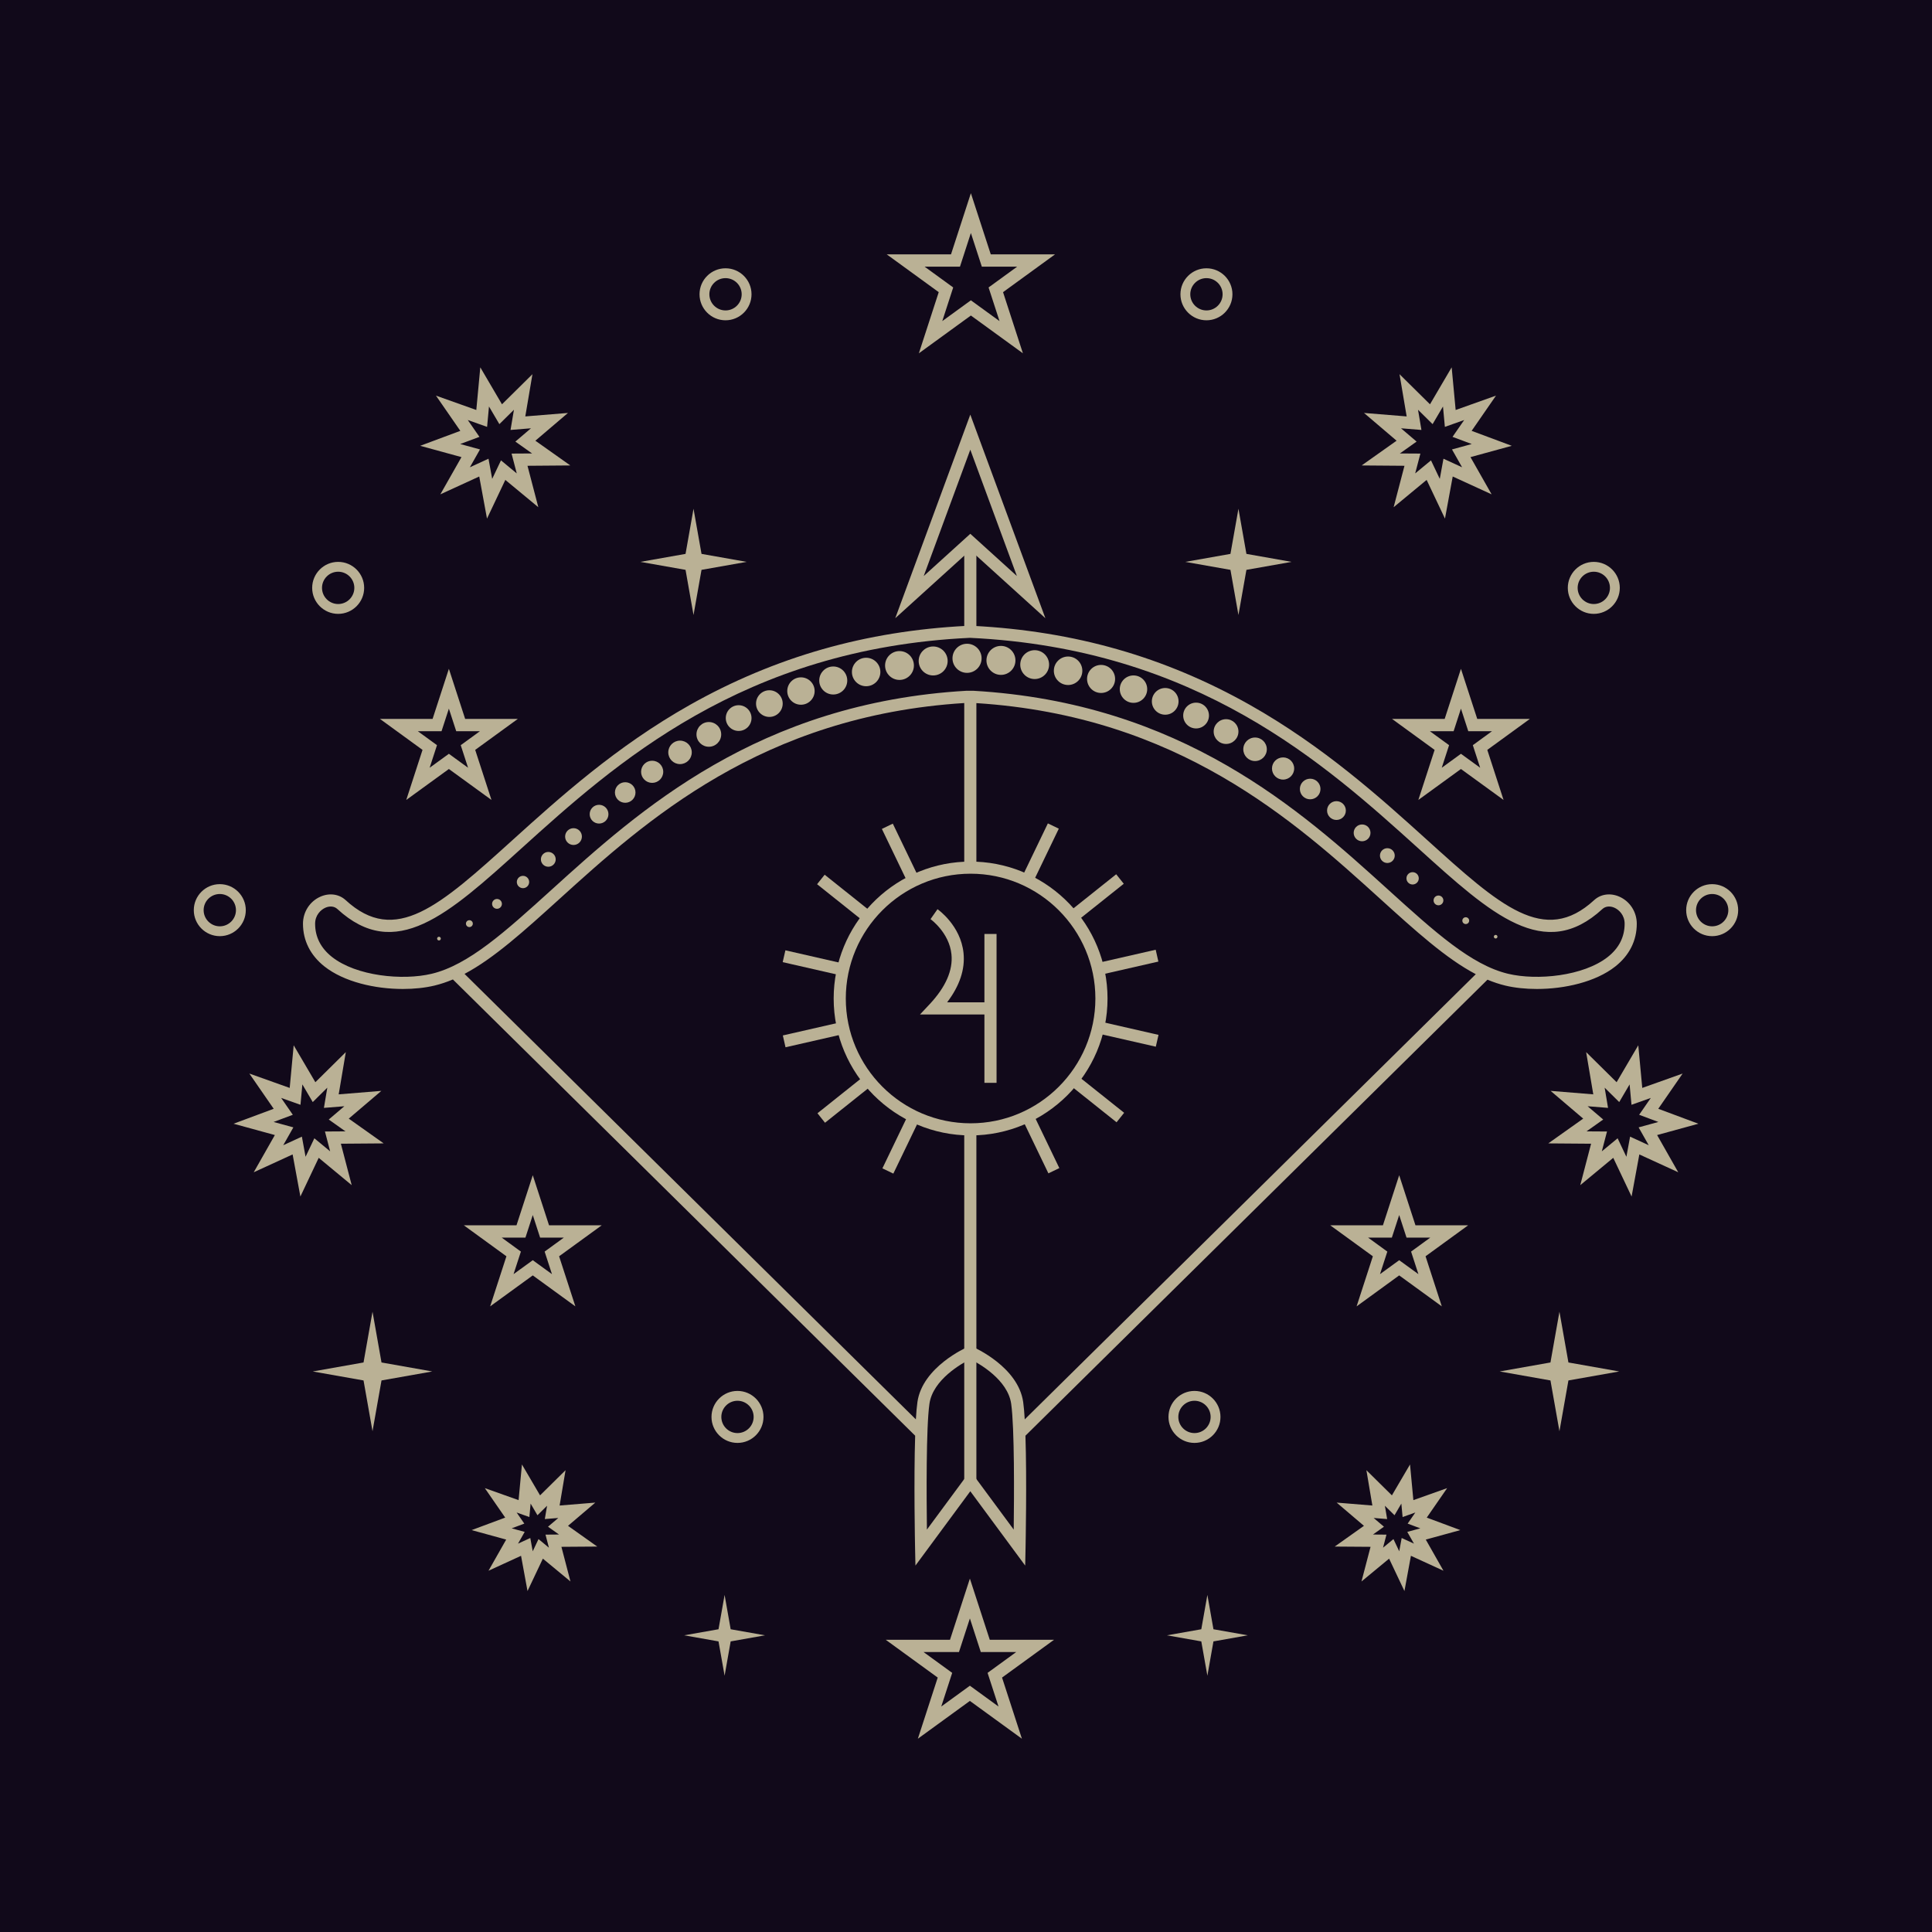 <svg xmlns="http://www.w3.org/2000/svg" xmlns:xlink="http://www.w3.org/1999/xlink" width="1080" zoomAndPan="magnify" viewBox="0 0 810 810" height="1080" preserveAspectRatio="xMidYMid meet" version="1.0"><defs><clipPath id="bcaa40f3f0"><path d="M 371 661 L 442 661 L 442 728.969 L 371 728.969 Z M 371 661 " clip-rule="nonzero"/></clipPath><clipPath id="913478389d"><path d="M 706 370 L 728.734 370 L 728.734 393 L 706 393 Z M 706 370 " clip-rule="nonzero"/></clipPath></defs><rect x="-81" width="972" fill="#ffffff" y="-81" height="972" fill-opacity="1"/><rect x="-81" width="972" fill="#ffffff" y="-81" height="972" fill-opacity="1"/><rect x="-81" width="972" fill="#11091a" y="-81" height="972" fill-opacity="1"/><path fill="#bab195" d="M 591.602 524.734 L 599.648 518.875 L 589.691 518.875 L 586.617 509.41 L 583.539 518.875 L 573.586 518.875 L 581.645 524.734 L 578.57 534.191 L 586.617 528.344 L 594.676 534.191 Z M 615.523 513.719 L 597.668 526.703 L 604.484 547.699 L 586.617 534.715 L 568.762 547.699 L 575.578 526.703 L 557.711 513.719 L 579.797 513.719 L 586.617 492.723 L 593.441 513.719 L 615.523 513.719 " fill-opacity="1" fill-rule="nonzero"/><path fill="#bab195" d="M 608.75 188.426 L 617.039 186.16 L 608.977 183.156 L 613.871 176.094 L 605.77 178.973 L 604.977 170.422 L 600.625 177.824 L 594.512 171.789 L 595.941 180.258 L 587.379 179.566 L 593.914 185.137 L 586.91 190.113 L 595.504 190.164 L 593.324 198.48 L 599.949 193.012 L 603.633 200.77 L 605.18 192.316 L 612.992 195.91 Z M 633.82 186.906 L 616.508 191.648 L 625.371 207.254 L 609.062 199.777 L 605.812 217.426 L 598.125 201.203 L 584.289 212.652 L 588.832 195.281 L 570.879 195.141 L 585.527 184.77 L 571.863 173.129 L 589.75 174.586 L 586.754 156.879 L 599.527 169.504 L 608.617 154.012 L 610.289 171.891 L 627.207 165.867 L 616.992 180.637 L 633.82 186.906 " fill-opacity="1" fill-rule="nonzero"/><path fill="#bab195" d="M 686.996 472.656 L 695.277 470.387 L 687.219 467.383 L 692.109 460.312 L 684.012 463.191 L 683.219 454.641 L 678.863 462.051 L 672.758 456.012 L 674.18 464.484 L 665.617 463.797 L 672.156 469.363 L 665.152 474.332 L 673.746 474.387 L 671.57 482.703 L 678.195 477.234 L 681.871 484.988 L 683.422 476.543 L 691.23 480.137 Z M 712.062 471.129 L 694.754 475.875 L 703.613 491.48 L 687.301 484 L 684.051 501.652 L 676.363 485.422 L 662.535 496.879 L 667.07 479.508 L 649.125 479.371 L 663.766 468.988 L 650.102 457.355 L 667.992 458.812 L 665 441.105 L 677.77 453.723 L 686.855 438.242 L 688.527 456.117 L 705.449 450.09 L 695.238 464.863 L 712.062 471.129 " fill-opacity="1" fill-rule="nonzero"/><path fill="#bab195" d="M 650.035 578.758 L 628.75 574.992 L 650.035 571.223 L 653.805 549.938 L 657.57 571.223 L 678.863 574.992 L 657.57 578.758 L 653.805 600.051 L 650.035 578.758 " fill-opacity="1" fill-rule="nonzero"/><g clip-path="url(#bcaa40f3f0)"><path fill="#bab195" d="M 414.047 701.359 L 426.047 692.633 L 411.207 692.633 L 406.629 678.531 L 402.047 692.633 L 387.211 692.633 L 399.211 701.359 L 394.629 715.465 L 406.629 706.742 L 418.629 715.465 Z M 441.922 687.477 L 420.113 703.328 L 428.441 728.969 L 406.629 713.117 L 384.816 728.969 L 393.145 703.328 L 371.336 687.477 L 398.293 687.477 L 406.629 661.836 L 414.965 687.477 L 441.922 687.477 " fill-opacity="1" fill-rule="nonzero"/></g><path fill="#bab195" d="M 414.465 120.516 L 426.465 111.793 L 411.633 111.793 L 407.047 97.688 L 402.473 111.793 L 387.633 111.793 L 399.633 120.516 L 395.055 134.621 L 407.047 125.906 L 419.051 134.621 Z M 442.344 106.633 L 420.531 122.488 L 428.859 148.125 L 407.047 132.281 L 385.238 148.125 L 393.566 122.488 L 371.754 106.633 L 398.715 106.633 L 407.047 81 L 415.383 106.633 L 442.344 106.633 " fill-opacity="1" fill-rule="nonzero"/><path fill="#bab195" d="M 426.336 241.5 L 406.805 188.531 L 387.277 241.5 L 406.805 223.801 Z M 406.805 173.828 L 438.281 259.191 L 406.805 230.672 L 375.336 259.191 L 406.805 173.828 " fill-opacity="1" fill-rule="nonzero"/><path fill="#bab195" d="M 459.246 418.625 C 459.246 389.781 435.785 366.305 406.93 366.305 C 378.078 366.305 354.605 389.781 354.605 418.625 C 354.605 447.48 378.078 470.949 406.93 470.949 C 435.785 470.949 459.246 447.48 459.246 418.625 Z M 681.137 387.273 C 681.137 383.719 678.828 381.445 676.852 380.566 C 674.961 379.738 673.094 379.941 671.82 381.105 C 647.512 403.484 625.391 383.492 594.789 355.816 C 555.574 320.379 501.957 271.914 406.637 267.414 C 311.309 271.914 257.684 320.379 218.477 355.816 C 187.867 383.492 165.754 403.484 141.438 381.105 C 140.172 379.941 138.289 379.738 136.406 380.566 C 134.434 381.445 132.113 383.719 132.113 387.273 C 132.113 392.809 134.492 397.492 139.176 401.195 C 149.406 409.277 168.828 411.156 180.961 408.266 C 196.422 404.582 211.77 390.672 231.207 373.07 C 267.797 339.91 317.781 294.637 405.238 289.605 L 408.02 289.605 C 495.484 294.637 545.469 339.91 582.059 373.07 C 601.488 390.672 616.828 404.582 632.297 408.266 C 644.43 411.156 663.867 409.262 674.09 401.195 C 678.77 397.492 681.137 392.809 681.137 387.273 Z M 408.027 262.398 C 450.336 264.566 488.305 275.395 523.977 295.508 C 555.055 313.043 578.977 334.676 598.199 352.047 C 628.926 379.824 647.473 396.594 668.379 377.359 C 671.133 374.828 675.156 374.277 678.895 375.918 C 683.348 377.871 686.227 382.332 686.227 387.273 C 686.227 394.344 683.125 400.535 677.242 405.184 C 669.012 411.684 656.027 414.633 644.336 414.633 C 639.582 414.633 635.043 414.148 631.117 413.211 C 628.605 412.613 626.121 411.773 623.629 410.738 L 429.922 601.926 C 430.539 620.609 429.992 647.438 429.969 648.898 L 429.816 656.379 L 406.805 625.211 L 383.801 656.379 L 383.645 648.898 C 383.617 647.438 383.086 620.609 383.684 601.926 L 189.879 410.641 C 187.309 411.727 184.73 412.586 182.141 413.211 C 178.219 414.148 173.668 414.633 168.926 414.633 C 157.23 414.633 144.258 411.684 136.02 405.184 C 130.141 400.535 127.023 394.344 127.023 387.273 C 127.023 382.332 129.902 377.871 134.363 375.918 C 138.102 374.277 142.125 374.828 144.887 377.359 C 165.785 396.594 184.34 379.824 215.055 352.047 C 234.281 334.676 258.203 313.043 289.285 295.508 C 324.965 275.395 362.93 264.566 405.227 262.398 L 405.238 262.246 C 405.703 262.266 406.164 262.305 406.637 262.324 C 407.102 262.305 407.559 262.266 408.027 262.246 Z M 406.805 566.992 L 407.824 564.664 C 408.598 565 426.887 573.113 428.977 587.828 C 429.238 589.695 429.457 592.18 429.625 595.078 L 618.734 408.43 C 606.277 401.887 593.641 390.434 578.641 376.836 C 542.844 344.395 494.027 300.168 409.352 294.785 L 409.352 361.273 C 439.891 362.559 464.336 387.781 464.336 418.625 C 464.336 450.281 438.586 476.031 406.93 476.031 C 375.27 476.031 349.52 450.281 349.52 418.625 C 349.52 387.863 373.836 362.676 404.262 361.285 L 404.262 294.754 C 319.367 300.047 270.473 344.355 234.621 376.836 C 219.703 390.344 207.141 401.742 194.758 408.305 L 383.98 595.078 C 384.156 592.18 384.367 589.695 384.633 587.828 C 386.738 573.113 405.016 565 405.789 564.664 Z M 406.805 569.828 C 403.207 571.625 391.125 578.391 389.672 588.547 C 388.254 598.449 388.438 627.434 388.613 641.285 L 404.762 619.422 L 406.805 620.922 L 408.852 619.422 L 425.004 641.285 C 425.176 627.434 425.359 598.449 423.941 588.547 C 422.5 578.391 410.406 571.625 406.805 569.828 " fill-opacity="1" fill-rule="nonzero"/><path fill="#bab195" d="M 417.809 453.984 L 412.723 453.984 L 412.723 391.57 L 417.809 391.57 L 417.809 453.984 " fill-opacity="1" fill-rule="nonzero"/><path fill="#bab195" d="M 415.266 425.32 L 385.723 425.32 L 389.738 421.039 C 396.496 413.82 399.586 406.77 398.902 400.094 C 397.973 390.992 390.207 385.406 390.129 385.352 L 393.047 381.184 C 393.441 381.457 402.762 388.082 403.961 399.52 C 404.676 406.336 402.359 413.289 397.082 420.234 L 415.266 420.234 L 415.266 425.32 " fill-opacity="1" fill-rule="nonzero"/><path fill="#bab195" d="M 409.352 624.629 L 404.262 624.629 L 404.262 473.496 L 409.352 473.496 L 409.352 624.629 " fill-opacity="1" fill-rule="nonzero"/><path fill="#bab195" d="M 409.352 264.793 L 404.262 264.793 L 404.262 228.168 L 409.352 228.168 L 409.352 264.793 " fill-opacity="1" fill-rule="nonzero"/><path fill="#bab195" d="M 184.035 394.293 C 183.609 394.293 183.262 393.945 183.262 393.516 C 183.262 393.086 183.609 392.738 184.035 392.738 C 184.469 392.738 184.816 393.086 184.816 393.516 C 184.816 393.945 184.469 394.293 184.035 394.293 " fill-opacity="1" fill-rule="nonzero"/><path fill="#bab195" d="M 196.789 388.684 C 195.992 388.684 195.348 388.035 195.348 387.242 C 195.348 386.441 195.992 385.801 196.789 385.801 C 197.59 385.801 198.234 386.441 198.234 387.242 C 198.234 388.035 197.59 388.684 196.789 388.684 " fill-opacity="1" fill-rule="nonzero"/><path fill="#bab195" d="M 208.363 381.012 C 207.23 381.012 206.312 380.086 206.312 378.953 C 206.312 377.82 207.23 376.895 208.363 376.895 C 209.508 376.895 210.426 377.82 210.426 378.953 C 210.426 380.086 209.508 381.012 208.363 381.012 " fill-opacity="1" fill-rule="nonzero"/><path fill="#bab195" d="M 219.27 372.371 C 217.84 372.371 216.68 371.215 216.68 369.785 C 216.68 368.355 217.84 367.203 219.27 367.203 C 220.699 367.203 221.855 368.355 221.855 369.785 C 221.855 371.215 220.699 372.371 219.27 372.371 " fill-opacity="1" fill-rule="nonzero"/><path fill="#bab195" d="M 229.875 363.387 C 228.164 363.387 226.773 361.996 226.773 360.285 C 226.773 358.57 228.164 357.184 229.875 357.184 C 231.594 357.184 232.984 358.57 232.984 360.285 C 232.984 361.996 231.594 363.387 229.875 363.387 " fill-opacity="1" fill-rule="nonzero"/><path fill="#bab195" d="M 240.453 354.258 C 238.512 354.258 236.93 352.684 236.93 350.734 C 236.93 348.793 238.512 347.219 240.453 347.219 C 242.395 347.219 243.965 348.793 243.965 350.734 C 243.965 352.684 242.395 354.258 240.453 354.258 " fill-opacity="1" fill-rule="nonzero"/><path fill="#bab195" d="M 251.16 345.281 C 248.988 345.281 247.227 343.523 247.227 341.352 C 247.227 339.176 248.988 337.418 251.16 337.418 C 253.332 337.418 255.094 339.176 255.094 341.352 C 255.094 343.523 253.332 345.281 251.16 345.281 " fill-opacity="1" fill-rule="nonzero"/><path fill="#bab195" d="M 262.125 336.57 C 259.746 336.57 257.809 334.637 257.809 332.258 C 257.809 329.875 259.746 327.949 262.125 327.949 C 264.504 327.949 266.434 329.875 266.434 332.258 C 266.434 334.637 264.504 336.57 262.125 336.57 " fill-opacity="1" fill-rule="nonzero"/><path fill="#bab195" d="M 273.422 328.223 C 270.859 328.223 268.781 326.145 268.781 323.582 C 268.781 321.016 270.859 318.938 273.422 318.938 C 275.98 318.938 278.066 321.016 278.066 323.582 C 278.066 326.145 275.98 328.223 273.422 328.223 " fill-opacity="1" fill-rule="nonzero"/><path fill="#bab195" d="M 285.102 320.355 C 282.383 320.355 280.18 318.152 280.18 315.43 C 280.18 312.715 282.383 310.512 285.102 310.512 C 287.824 310.512 290.027 312.715 290.027 315.43 C 290.027 318.152 287.824 320.355 285.102 320.355 " fill-opacity="1" fill-rule="nonzero"/><path fill="#bab195" d="M 297.188 313.082 C 294.324 313.082 292 310.762 292 307.895 C 292 305.035 294.324 302.715 297.188 302.715 C 300.055 302.715 302.367 305.035 302.367 307.895 C 302.367 310.762 300.055 313.082 297.188 313.082 " fill-opacity="1" fill-rule="nonzero"/><path fill="#bab195" d="M 309.68 306.453 C 306.703 306.453 304.285 304.039 304.285 301.062 C 304.285 298.078 306.703 295.664 309.68 295.664 C 312.664 295.664 315.078 298.078 315.078 301.062 C 315.078 304.039 312.664 306.453 309.68 306.453 " fill-opacity="1" fill-rule="nonzero"/><path fill="#bab195" d="M 322.566 300.574 C 319.477 300.574 316.973 298.07 316.973 294.984 C 316.973 291.898 319.477 289.395 322.566 289.395 C 325.656 289.395 328.152 291.898 328.152 294.984 C 328.152 298.07 325.656 300.574 322.566 300.574 " fill-opacity="1" fill-rule="nonzero"/><path fill="#bab195" d="M 335.801 295.461 C 332.633 295.461 330.062 292.891 330.062 289.723 C 330.062 286.551 332.633 283.98 335.801 283.98 C 338.973 283.98 341.543 286.551 341.543 289.723 C 341.543 292.891 338.973 295.461 335.801 295.461 " fill-opacity="1" fill-rule="nonzero"/><path fill="#bab195" d="M 349.34 291.172 C 346.102 291.172 343.473 288.551 343.473 285.305 C 343.473 282.059 346.102 279.426 349.34 279.426 C 352.586 279.426 355.219 282.059 355.219 285.305 C 355.219 288.551 352.586 291.172 349.34 291.172 " fill-opacity="1" fill-rule="nonzero"/><path fill="#bab195" d="M 363.133 287.703 C 359.84 287.703 357.172 285.027 357.172 281.734 C 357.172 278.445 359.84 275.77 363.133 275.77 C 366.426 275.77 369.098 278.445 369.098 281.734 C 369.098 285.027 366.426 287.703 363.133 287.703 " fill-opacity="1" fill-rule="nonzero"/><path fill="#bab195" d="M 377.113 285.062 C 373.781 285.062 371.074 282.352 371.074 279.016 C 371.074 275.676 373.781 272.969 377.113 272.969 C 380.449 272.969 383.16 275.676 383.16 279.016 C 383.16 282.352 380.449 285.062 377.113 285.062 " fill-opacity="1" fill-rule="nonzero"/><path fill="#bab195" d="M 391.23 283.184 C 387.879 283.184 385.16 280.469 385.16 277.113 C 385.16 273.762 387.879 271.039 391.23 271.039 C 394.59 271.039 397.309 273.762 397.309 277.113 C 397.309 280.469 394.59 283.184 391.23 283.184 " fill-opacity="1" fill-rule="nonzero"/><path fill="#bab195" d="M 405.434 282.102 C 402.066 282.102 399.332 279.367 399.332 276 C 399.332 272.629 402.066 269.898 405.434 269.898 C 408.805 269.898 411.539 272.629 411.539 276 C 411.539 279.367 408.805 282.102 405.434 282.102 " fill-opacity="1" fill-rule="nonzero"/><path fill="#bab195" d="M 419.652 282.949 C 416.293 282.949 413.574 280.227 413.574 276.875 C 413.574 273.52 416.293 270.797 419.652 270.797 C 423.004 270.797 425.727 273.52 425.727 276.875 C 425.727 280.227 423.004 282.949 419.652 282.949 " fill-opacity="1" fill-rule="nonzero"/><path fill="#bab195" d="M 433.789 284.688 C 430.453 284.688 427.746 281.98 427.746 278.641 C 427.746 275.305 430.453 272.594 433.789 272.594 C 437.129 272.594 439.836 275.305 439.836 278.641 C 439.836 281.98 437.129 284.688 433.789 284.688 " fill-opacity="1" fill-rule="nonzero"/><path fill="#bab195" d="M 447.805 287.191 C 444.504 287.191 441.832 284.523 441.832 281.223 C 441.832 277.926 444.504 275.25 447.805 275.25 C 451.098 275.25 453.773 277.926 453.773 281.223 C 453.773 284.523 451.098 287.191 447.805 287.191 " fill-opacity="1" fill-rule="nonzero"/><path fill="#bab195" d="M 461.633 290.531 C 458.383 290.531 455.754 287.895 455.754 284.648 C 455.754 281.402 458.383 278.773 461.633 278.773 C 464.879 278.773 467.512 281.402 467.512 284.648 C 467.512 287.895 464.879 290.531 461.633 290.531 " fill-opacity="1" fill-rule="nonzero"/><path fill="#bab195" d="M 475.223 294.676 C 472.047 294.676 469.473 292.105 469.473 288.922 C 469.473 285.75 472.047 283.18 475.223 283.18 C 478.395 283.18 480.973 285.75 480.973 288.922 C 480.973 292.105 478.395 294.676 475.223 294.676 " fill-opacity="1" fill-rule="nonzero"/><path fill="#bab195" d="M 488.516 299.645 C 485.426 299.645 482.922 297.141 482.922 294.051 C 482.922 290.961 485.426 288.449 488.516 288.449 C 491.609 288.449 494.113 290.961 494.113 294.051 C 494.113 297.141 491.609 299.645 488.516 299.645 " fill-opacity="1" fill-rule="nonzero"/><path fill="#bab195" d="M 501.465 305.402 C 498.48 305.402 496.062 302.984 496.062 299.992 C 496.062 297.008 498.48 294.59 501.465 294.59 C 504.449 294.59 506.867 297.008 506.867 299.992 C 506.867 302.984 504.449 305.402 501.465 305.402 " fill-opacity="1" fill-rule="nonzero"/><path fill="#bab195" d="M 514.031 311.906 C 511.164 311.906 508.836 309.578 508.836 306.715 C 508.836 303.844 511.164 301.52 514.031 301.52 C 516.895 301.52 519.223 303.844 519.223 306.715 C 519.223 309.578 516.895 311.906 514.031 311.906 " fill-opacity="1" fill-rule="nonzero"/><path fill="#bab195" d="M 526.188 319.07 C 523.461 319.07 521.258 316.859 521.258 314.137 C 521.258 311.414 523.461 309.207 526.188 309.207 C 528.91 309.207 531.121 311.414 531.121 314.137 C 531.121 316.859 528.91 319.07 526.188 319.07 " fill-opacity="1" fill-rule="nonzero"/><path fill="#bab195" d="M 537.938 326.848 C 535.367 326.848 533.285 324.766 533.285 322.195 C 533.285 319.625 535.367 317.547 537.938 317.547 C 540.504 317.547 542.59 319.625 542.59 322.195 C 542.59 324.766 540.504 326.848 537.938 326.848 " fill-opacity="1" fill-rule="nonzero"/><path fill="#bab195" d="M 549.297 335.113 C 546.91 335.113 544.977 333.18 544.977 330.793 C 544.977 328.406 546.91 326.473 549.297 326.473 C 551.684 326.473 553.617 328.406 553.617 330.793 C 553.617 333.18 551.684 335.113 549.297 335.113 " fill-opacity="1" fill-rule="nonzero"/><path fill="#bab195" d="M 560.312 343.766 C 558.137 343.766 556.379 342 556.379 339.832 C 556.379 337.652 558.137 335.891 560.312 335.891 C 562.492 335.891 564.254 337.652 564.254 339.832 C 564.254 342 562.492 343.766 560.312 343.766 " fill-opacity="1" fill-rule="nonzero"/><path fill="#bab195" d="M 571.062 352.703 C 569.121 352.703 567.539 351.121 567.539 349.18 C 567.539 347.234 569.121 345.66 571.062 345.66 C 573.008 345.66 574.582 347.234 574.582 349.18 C 574.582 351.121 573.008 352.703 571.062 352.703 " fill-opacity="1" fill-rule="nonzero"/><path fill="#bab195" d="M 581.652 361.816 C 579.941 361.816 578.551 360.426 578.551 358.715 C 578.551 357 579.941 355.609 581.652 355.609 C 583.363 355.609 584.754 357 584.754 358.715 C 584.754 360.426 583.363 361.816 581.652 361.816 " fill-opacity="1" fill-rule="nonzero"/><path fill="#bab195" d="M 592.242 370.828 C 590.82 370.828 589.66 369.676 589.66 368.246 C 589.66 366.82 590.82 365.66 592.242 365.66 C 593.672 365.66 594.828 366.82 594.828 368.246 C 594.828 369.676 593.672 370.828 592.242 370.828 " fill-opacity="1" fill-rule="nonzero"/><path fill="#bab195" d="M 603.082 379.551 C 601.949 379.551 601.031 378.633 601.031 377.496 C 601.031 376.371 601.949 375.453 603.082 375.453 C 604.219 375.453 605.137 376.371 605.137 377.496 C 605.137 378.633 604.219 379.551 603.082 379.551 " fill-opacity="1" fill-rule="nonzero"/><path fill="#bab195" d="M 614.52 387.418 C 613.73 387.418 613.09 386.781 613.09 385.988 C 613.09 385.195 613.73 384.559 614.52 384.559 C 615.312 384.559 615.957 385.195 615.957 385.988 C 615.957 386.781 615.312 387.418 614.52 387.418 " fill-opacity="1" fill-rule="nonzero"/><path fill="#bab195" d="M 627.062 393.473 C 626.645 393.473 626.305 393.129 626.305 392.711 C 626.305 392.293 626.645 391.957 627.062 391.957 C 627.484 391.957 627.816 392.293 627.816 392.711 C 627.816 393.129 627.484 393.473 627.062 393.473 " fill-opacity="1" fill-rule="nonzero"/><path fill="#bab195" d="M 380.719 370.348 L 369.73 347.527 L 374.312 345.32 L 385.305 368.145 L 380.719 370.348 " fill-opacity="1" fill-rule="nonzero"/><path fill="#bab195" d="M 362.371 386.508 L 342.566 370.711 L 345.742 366.73 L 365.547 382.527 L 362.371 386.508 " fill-opacity="1" fill-rule="nonzero"/><path fill="#bab195" d="M 352.844 409.02 L 328.148 403.379 L 329.281 398.422 L 353.977 404.062 L 352.844 409.02 " fill-opacity="1" fill-rule="nonzero"/><path fill="#bab195" d="M 329.332 439.074 L 328.207 434.117 L 352.902 428.477 L 354.035 433.441 L 329.332 439.074 " fill-opacity="1" fill-rule="nonzero"/><path fill="#bab195" d="M 345.891 470.715 L 342.727 466.738 L 362.527 450.941 L 365.695 454.922 L 345.891 470.715 " fill-opacity="1" fill-rule="nonzero"/><path fill="#bab195" d="M 374.535 492.039 L 369.953 489.836 L 380.941 467.008 L 385.531 469.219 L 374.535 492.039 " fill-opacity="1" fill-rule="nonzero"/><path fill="#bab195" d="M 439.547 491.934 L 428.559 469.113 L 433.141 466.902 L 444.133 489.727 L 439.547 491.934 " fill-opacity="1" fill-rule="nonzero"/><path fill="#bab195" d="M 468.125 470.523 L 448.316 454.727 L 451.488 450.754 L 471.301 466.543 L 468.125 470.523 " fill-opacity="1" fill-rule="nonzero"/><path fill="#bab195" d="M 484.578 438.832 L 459.883 433.199 L 461.02 428.234 L 485.715 433.875 L 484.578 438.832 " fill-opacity="1" fill-rule="nonzero"/><path fill="#bab195" d="M 460.957 408.777 L 459.832 403.82 L 484.527 398.18 L 485.656 403.145 L 460.957 408.777 " fill-opacity="1" fill-rule="nonzero"/><path fill="#bab195" d="M 451.34 386.312 L 448.164 382.332 L 467.969 366.539 L 471.145 370.52 L 451.34 386.312 " fill-opacity="1" fill-rule="nonzero"/><path fill="#bab195" d="M 432.918 370.246 L 428.336 368.035 L 439.324 345.215 L 443.91 347.418 L 432.918 370.246 " fill-opacity="1" fill-rule="nonzero"/><path fill="#bab195" d="M 590.008 642.254 L 595.469 640.762 L 590.164 638.781 L 593.383 634.125 L 588.047 636.027 L 587.52 630.387 L 584.656 635.273 L 580.621 631.293 L 581.566 636.871 L 575.914 636.418 L 580.23 640.078 L 575.621 643.355 L 581.277 643.402 L 579.848 648.879 L 584.211 645.266 L 586.637 650.387 L 587.66 644.812 L 592.809 647.18 Z M 612.25 641.5 L 597.766 645.477 L 605.18 658.539 L 591.535 652.277 L 588.82 667.051 L 582.387 653.469 L 570.805 663.043 L 574.609 648.512 L 559.586 648.406 L 571.844 639.711 L 560.398 629.973 L 575.371 631.199 L 572.871 616.387 L 583.562 626.938 L 591.16 613.98 L 592.562 628.938 L 606.723 623.902 L 598.176 636.262 L 612.25 641.5 " fill-opacity="1" fill-rule="nonzero"/><path fill="#bab195" d="M 515.871 238.914 L 496.949 235.57 L 515.871 232.219 L 519.223 213.293 L 522.566 232.219 L 541.492 235.57 L 522.566 238.914 L 519.223 257.848 L 515.871 238.914 " fill-opacity="1" fill-rule="nonzero"/><path fill="#bab195" d="M 503.648 688.164 L 489.254 685.613 L 503.648 683.07 L 506.199 668.676 L 508.746 683.07 L 523.137 685.613 L 508.746 688.164 L 506.199 702.555 L 503.648 688.164 " fill-opacity="1" fill-rule="nonzero"/><path fill="#bab195" d="M 505.809 116.609 C 502.074 116.609 499.031 119.645 499.031 123.375 C 499.031 127.113 502.074 130.148 505.809 130.148 C 509.543 130.148 512.582 127.113 512.582 123.375 C 512.582 119.645 509.543 116.609 505.809 116.609 Z M 505.809 134.281 C 499.801 134.281 494.906 129.391 494.906 123.375 C 494.906 117.367 499.801 112.484 505.809 112.484 C 511.82 112.484 516.707 117.367 516.707 123.375 C 516.707 129.391 511.82 134.281 505.809 134.281 " fill-opacity="1" fill-rule="nonzero"/><path fill="#bab195" d="M 668.207 239.695 C 664.469 239.695 661.434 242.73 661.434 246.469 C 661.434 250.199 664.469 253.242 668.207 253.242 C 671.938 253.242 674.98 250.199 674.98 246.469 C 674.98 242.73 671.938 239.695 668.207 239.695 Z M 668.207 257.367 C 662.191 257.367 657.309 252.477 657.309 246.469 C 657.309 240.457 662.191 235.57 668.207 235.57 C 674.215 235.57 679.105 240.457 679.105 246.469 C 679.105 252.477 674.215 257.367 668.207 257.367 " fill-opacity="1" fill-rule="nonzero"/><g clip-path="url(#913478389d)"><path fill="#bab195" d="M 717.836 374.816 C 714.098 374.816 711.062 377.852 711.062 381.59 C 711.062 385.32 714.098 388.363 717.836 388.363 C 721.566 388.363 724.609 385.32 724.609 381.59 C 724.609 377.852 721.566 374.816 717.836 374.816 Z M 717.836 392.488 C 711.82 392.488 706.938 387.598 706.938 381.59 C 706.938 375.574 711.82 370.684 717.836 370.684 C 723.84 370.684 728.734 375.574 728.734 381.59 C 728.734 387.598 723.84 392.488 717.836 392.488 " fill-opacity="1" fill-rule="nonzero"/></g><path fill="#bab195" d="M 500.789 587.277 C 497.059 587.277 494.016 590.32 494.016 594.051 C 494.016 597.789 497.059 600.824 500.789 600.824 C 504.527 600.824 507.562 597.789 507.562 594.051 C 507.562 590.32 504.527 587.277 500.789 587.277 Z M 500.789 604.949 C 494.785 604.949 489.891 600.062 489.891 594.051 C 489.891 588.043 494.785 583.152 500.789 583.152 C 506.797 583.152 511.688 588.043 511.688 594.051 C 511.688 600.062 506.797 604.949 500.789 604.949 " fill-opacity="1" fill-rule="nonzero"/><path fill="#bab195" d="M 215.309 534.191 L 223.367 528.344 L 231.414 534.191 L 228.34 524.734 L 236.398 518.875 L 226.445 518.875 L 223.367 509.41 L 220.293 518.875 L 210.34 518.875 L 218.387 524.734 Z M 216.543 513.719 L 223.367 492.723 L 230.188 513.719 L 252.273 513.719 L 234.406 526.703 L 241.227 547.699 L 223.367 534.715 L 205.5 547.699 L 212.32 526.703 L 194.465 513.719 L 216.543 513.719 " fill-opacity="1" fill-rule="nonzero"/><path fill="#bab195" d="M 180.133 321.883 L 188.195 316.031 L 196.238 321.883 L 193.164 312.418 L 201.223 306.559 L 191.27 306.559 L 188.195 297.102 L 185.117 306.559 L 175.164 306.559 L 183.211 312.418 Z M 181.367 301.402 L 188.195 280.406 L 195.016 301.402 L 217.102 301.402 L 199.23 314.395 L 206.051 335.383 L 188.195 322.406 L 170.324 335.383 L 177.145 314.395 L 159.289 301.402 L 181.367 301.402 " fill-opacity="1" fill-rule="nonzero"/><path fill="#bab195" d="M 617.488 312.418 L 625.535 306.559 L 615.582 306.559 L 612.508 297.102 L 609.438 306.559 L 599.477 306.559 L 607.535 312.418 L 604.461 321.883 L 612.508 316.031 L 620.566 321.883 Z M 641.414 301.402 L 623.555 314.395 L 630.375 335.383 L 612.508 322.406 L 594.648 335.383 L 601.469 314.395 L 583.602 301.402 L 605.688 301.402 L 612.508 280.406 L 619.34 301.402 L 641.414 301.402 " fill-opacity="1" fill-rule="nonzero"/><path fill="#bab195" d="M 196.996 195.91 L 204.805 192.316 L 206.352 200.77 L 210.039 193.012 L 216.652 198.48 L 214.477 190.164 L 223.074 190.113 L 216.07 185.137 L 222.609 179.566 L 214.043 180.258 L 215.473 171.789 L 209.363 177.824 L 205.008 170.422 L 204.215 178.973 L 196.117 176.094 L 201.008 183.156 L 192.949 186.16 L 201.238 188.426 Z M 192.992 180.637 L 182.777 165.867 L 199.695 171.891 L 201.367 154.012 L 210.457 169.504 L 223.23 156.879 L 220.234 174.586 L 238.125 173.129 L 224.457 184.77 L 239.105 195.141 L 221.152 195.281 L 225.695 212.652 L 211.859 201.203 L 204.176 217.426 L 200.922 199.777 L 184.613 207.254 L 193.473 191.648 L 176.168 186.906 L 192.992 180.637 " fill-opacity="1" fill-rule="nonzero"/><path fill="#bab195" d="M 118.754 480.137 L 126.566 476.543 L 128.113 484.988 L 131.793 477.234 L 138.414 482.703 L 136.238 474.387 L 144.836 474.332 L 137.832 469.363 L 144.367 463.797 L 135.805 464.484 L 137.227 456.012 L 131.121 462.051 L 126.77 454.641 L 125.977 463.191 L 117.875 460.312 L 122.77 467.383 L 114.707 470.387 L 122.992 472.656 Z M 114.75 464.863 L 104.539 450.09 L 121.457 456.117 L 123.129 438.242 L 132.219 453.723 L 144.984 441.105 L 141.996 458.812 L 159.883 457.355 L 146.219 468.988 L 160.863 479.371 L 142.914 479.508 L 147.453 496.879 L 133.621 485.422 L 125.938 501.652 L 122.684 484 L 106.375 491.48 L 115.234 475.875 L 97.922 471.129 L 114.75 464.863 " fill-opacity="1" fill-rule="nonzero"/><path fill="#bab195" d="M 159.949 578.758 L 181.234 574.992 L 159.949 571.223 L 156.18 549.938 L 152.414 571.223 L 131.121 574.992 L 152.414 578.758 L 156.18 600.051 L 159.949 578.758 " fill-opacity="1" fill-rule="nonzero"/><path fill="#bab195" d="M 217.18 647.18 L 222.328 644.812 L 223.348 650.387 L 225.777 645.266 L 230.137 648.879 L 228.707 643.402 L 234.367 643.355 L 229.758 640.078 L 234.07 636.418 L 228.418 636.871 L 229.363 631.293 L 225.328 635.273 L 222.465 630.387 L 221.941 636.027 L 216.602 634.125 L 219.82 638.781 L 214.523 640.762 L 219.98 642.254 Z M 211.809 636.262 L 203.262 623.902 L 217.422 628.938 L 218.824 613.98 L 226.426 626.938 L 237.113 616.387 L 234.617 631.199 L 249.586 629.973 L 238.145 639.711 L 250.398 648.406 L 235.375 648.512 L 239.172 663.043 L 227.598 653.469 L 221.164 667.051 L 218.449 652.277 L 204.805 658.539 L 212.223 645.477 L 197.734 641.5 L 211.809 636.262 " fill-opacity="1" fill-rule="nonzero"/><path fill="#bab195" d="M 294.113 238.914 L 313.039 235.57 L 294.113 232.219 L 290.762 213.293 L 287.418 232.219 L 268.484 235.57 L 287.418 238.914 L 290.762 257.848 L 294.113 238.914 " fill-opacity="1" fill-rule="nonzero"/><path fill="#bab195" d="M 306.336 688.164 L 320.73 685.613 L 306.336 683.07 L 303.793 668.676 L 301.242 683.07 L 286.848 685.613 L 301.242 688.164 L 303.793 702.555 L 306.336 688.164 " fill-opacity="1" fill-rule="nonzero"/><path fill="#bab195" d="M 297.406 123.375 C 297.406 127.113 300.441 130.148 304.18 130.148 C 307.91 130.148 310.953 127.113 310.953 123.375 C 310.953 119.645 307.91 116.609 304.18 116.609 C 300.441 116.609 297.406 119.645 297.406 123.375 Z M 293.281 123.375 C 293.281 117.367 298.164 112.484 304.18 112.484 C 310.188 112.484 315.078 117.367 315.078 123.375 C 315.078 129.391 310.188 134.281 304.18 134.281 C 298.164 134.281 293.281 129.391 293.281 123.375 " fill-opacity="1" fill-rule="nonzero"/><path fill="#bab195" d="M 135.004 246.469 C 135.004 250.199 138.047 253.242 141.777 253.242 C 145.516 253.242 148.555 250.199 148.555 246.469 C 148.555 242.73 145.516 239.695 141.777 239.695 C 138.047 239.695 135.004 242.73 135.004 246.469 Z M 130.879 246.469 C 130.879 240.457 135.773 235.57 141.777 235.57 C 147.793 235.57 152.676 240.457 152.676 246.469 C 152.676 252.477 147.793 257.367 141.777 257.367 C 135.773 257.367 130.879 252.477 130.879 246.469 " fill-opacity="1" fill-rule="nonzero"/><path fill="#bab195" d="M 85.375 381.59 C 85.375 385.32 88.418 388.363 92.152 388.363 C 95.887 388.363 98.926 385.32 98.926 381.59 C 98.926 377.852 95.887 374.816 92.152 374.816 C 88.418 374.816 85.375 377.852 85.375 381.59 Z M 81.25 381.59 C 81.25 375.574 86.145 370.684 92.152 370.684 C 98.164 370.684 103.051 375.574 103.051 381.59 C 103.051 387.598 98.164 392.488 92.152 392.488 C 86.145 392.488 81.25 387.598 81.25 381.59 " fill-opacity="1" fill-rule="nonzero"/><path fill="#bab195" d="M 302.422 594.051 C 302.422 597.789 305.457 600.824 309.195 600.824 C 312.926 600.824 315.969 597.789 315.969 594.051 C 315.969 590.32 312.926 587.277 309.195 587.277 C 305.457 587.277 302.422 590.32 302.422 594.051 Z M 298.297 594.051 C 298.297 588.043 303.184 583.152 309.195 583.152 C 315.203 583.152 320.094 588.043 320.094 594.051 C 320.094 600.062 315.203 604.949 309.195 604.949 C 303.184 604.949 298.297 600.062 298.297 594.051 " fill-opacity="1" fill-rule="nonzero"/></svg>